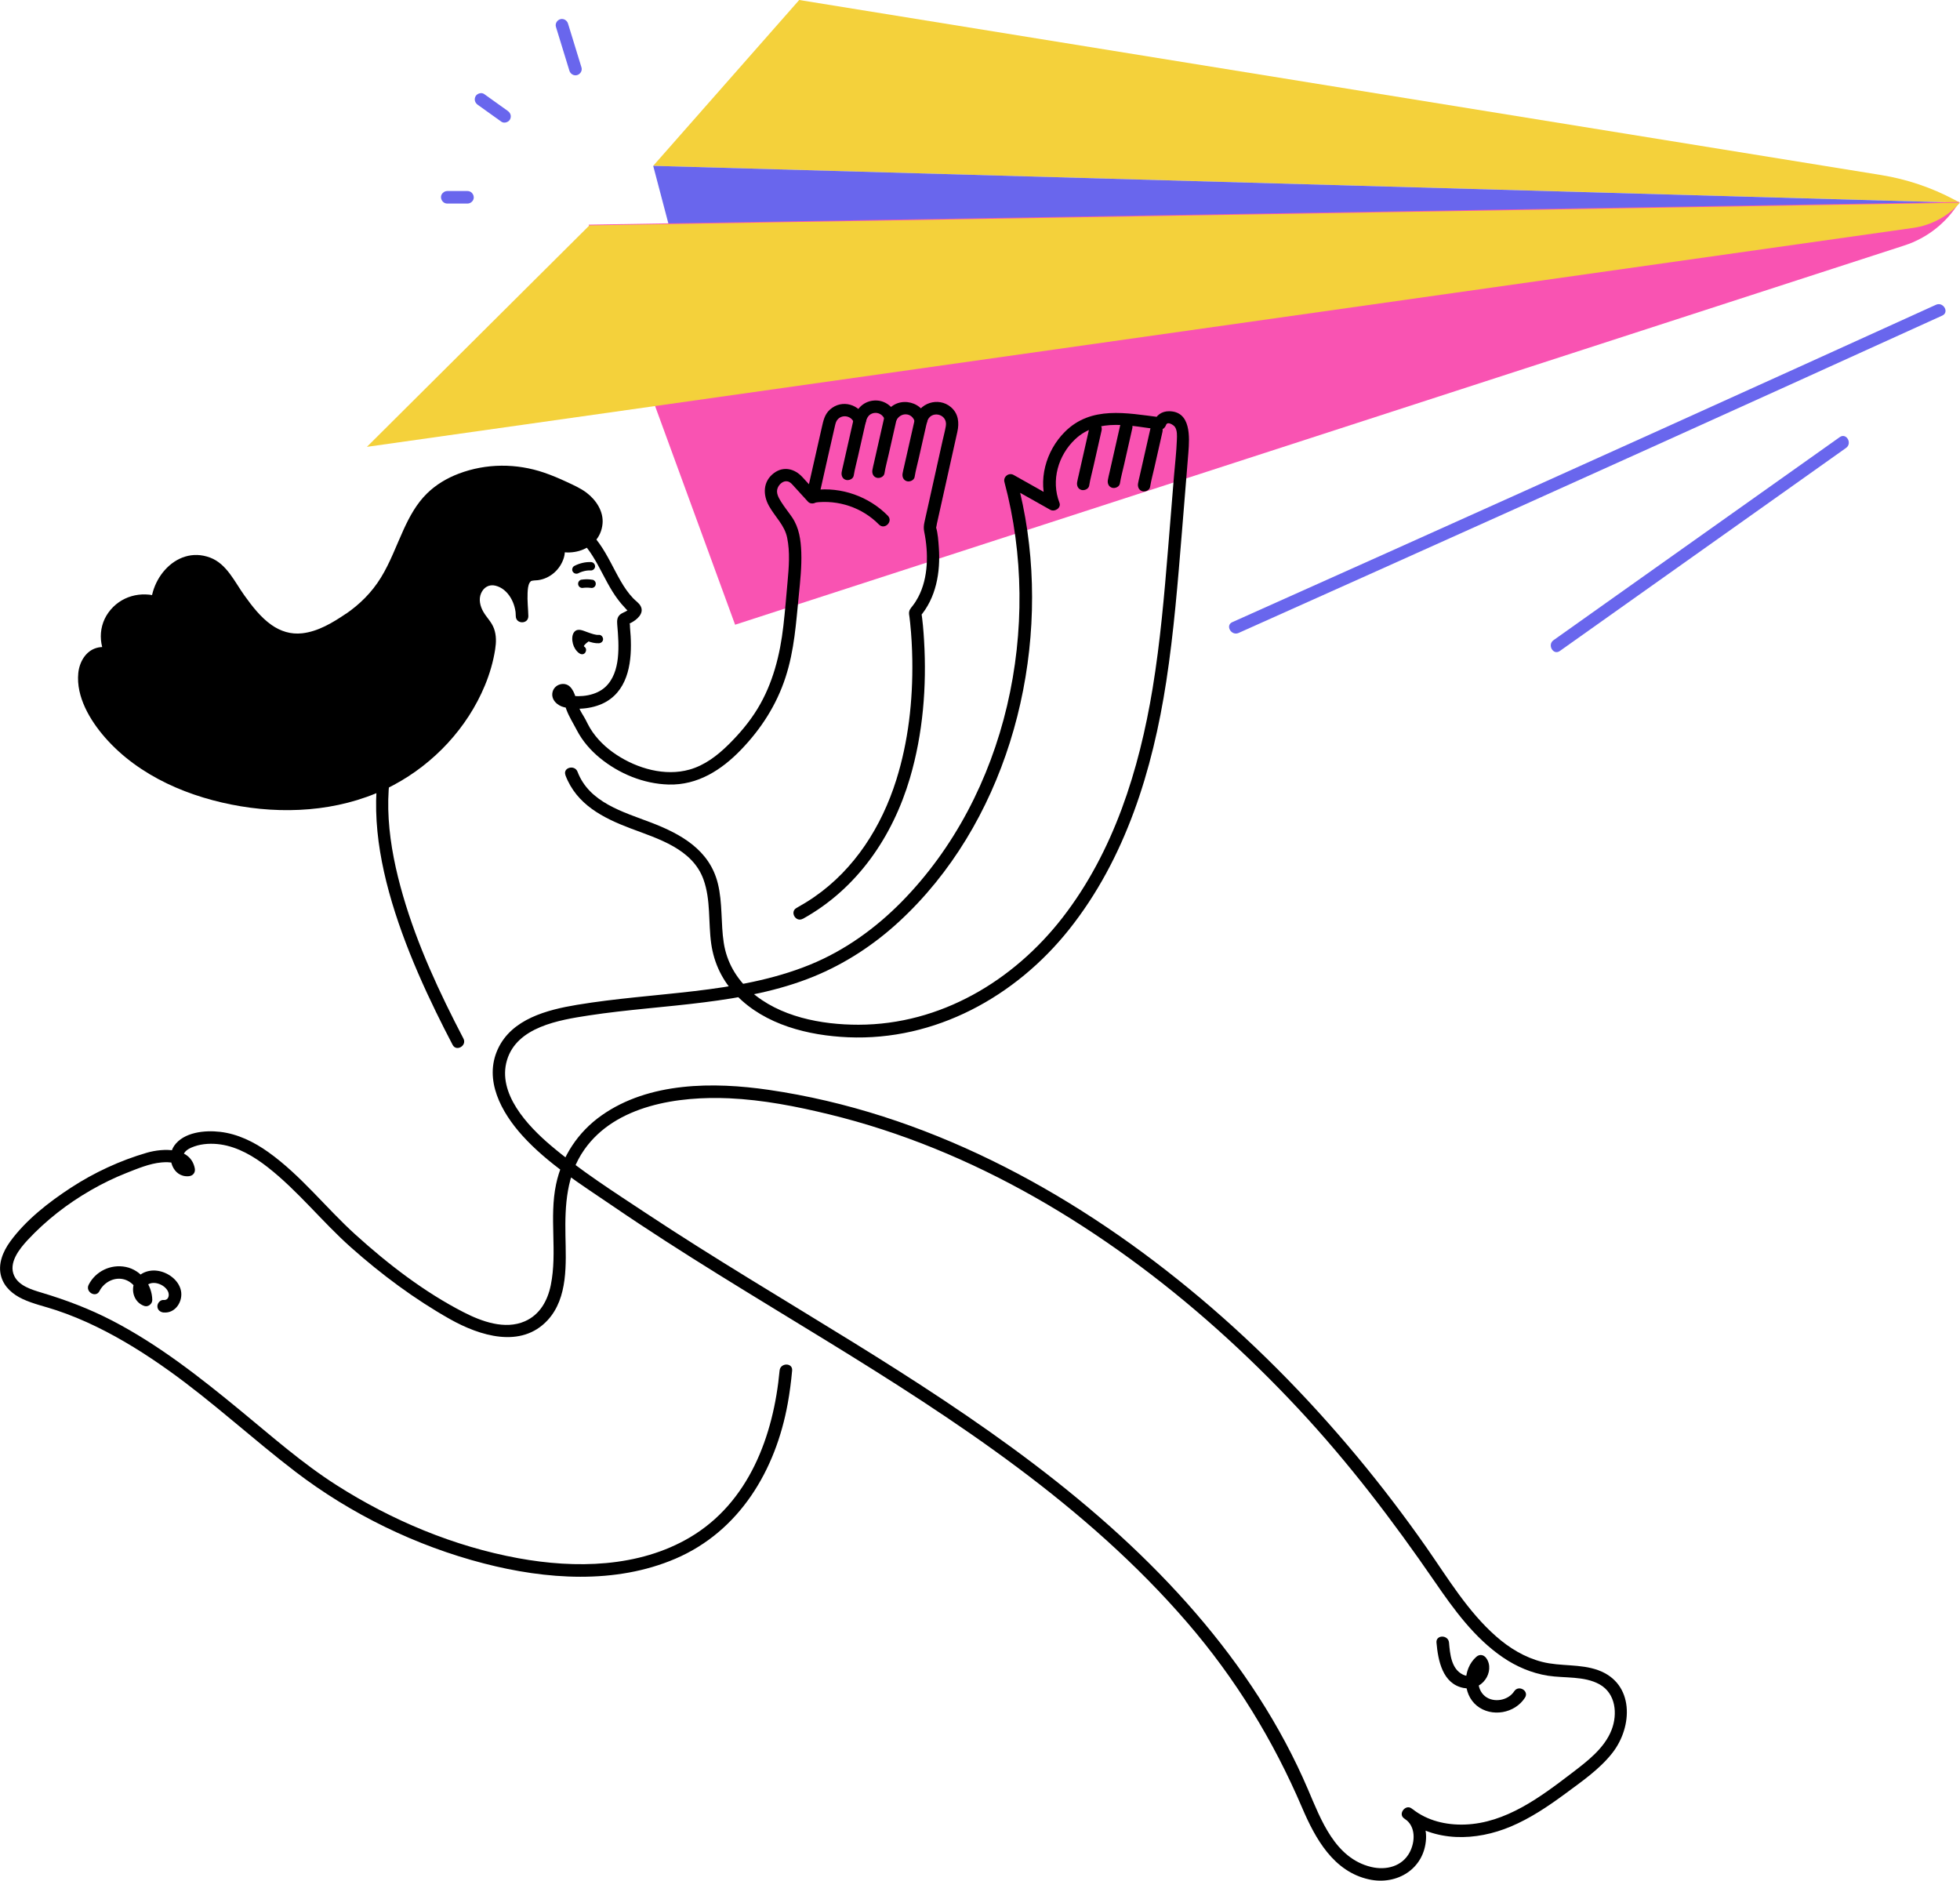<?xml version="1.0" encoding="UTF-8"?>
<svg id="Layer_2" data-name="Layer 2" xmlns="http://www.w3.org/2000/svg" viewBox="0 0 509.69 489.01">
  <defs>
    <style>
      .cls-1 {
        fill: #f4d13b;
      }

      .cls-2 {
        fill: #f953b2;
      }

      .cls-3 {
        fill: #6966ed;
      }
    </style>
  </defs>
  <g id="Layer_1-2" data-name="Layer 1">
    <g>
      <path class="cls-1" d="M169.86,43.12L207.83,0,489.21,45.52c6.66,1.08,13.09,3.25,19.04,6.42l1.43,.76-339.82-9.58Z"/>
      <polygon class="cls-3" points="177.24 71.13 169.86 43.12 509.69 52.71 177.24 71.13"/>
      <path class="cls-2" d="M153.09,58.42l356.41-5.9h0c-3.24,5.36-8.31,9.37-14.26,11.3L191.16,162.44l-38.07-104.03Z"/>
      <path class="cls-1" d="M153.28,58.6l-57.87,57.59L497.5,59.26c4.71-.67,9.03-2.99,12.18-6.55h0s-356.41,5.9-356.41,5.9Z"/>
      <path d="M208.76,238.92c14.12-7.82,23.37-21.34,27.87-36.62,3.39-11.52,4.38-23.79,3.67-35.75-.15-2.56-.36-5.14-.76-7.68l-.42,1.58c4.33-4.94,5.48-11.7,5.02-18.08-.13-1.73-.23-3.67-.75-5.34-.07-.22-.06-.64-.07,.15,0,.86-.03,.41,.04,.25,.16-.4,.2-.9,.29-1.32,1.77-7.93,3.53-15.87,5.3-23.8,.53-2.36,.31-4.77-1.67-6.45-3.24-2.76-8.42-1.09-9.36,3.09h3.14c-1.27-5.2-8.57-6.11-10.84-1.14l2.98,.39c-.94-2.61-3.36-4.38-6.2-4.03-2.61,.32-4.43,2.27-4.99,4.77h3.14c-1.52-3.77-6.16-5.28-9.34-2.43-1.39,1.25-1.71,2.91-2.1,4.62-1.03,4.55-2.06,9.09-3.09,13.64-.31,1.37-.62,2.74-.93,4.1l2.72-.72-3.72-4.07c-2-2.19-4.89-2.96-7.42-1.08-2.9,2.16-2.93,5.66-1.28,8.59s4.04,4.96,4.71,8.24c.77,3.74,.44,7.71,.1,11.47s-.65,7.66-1.09,11.47c-.86,7.52-2.74,14.98-6.7,21.49-2.1,3.45-4.72,6.54-7.59,9.37s-6.17,5.36-10.09,6.47c-6.43,1.82-13.6-.27-19.04-3.86-2.71-1.78-5.14-4.1-6.83-6.88-.44-.72-.78-1.47-1.17-2.21-.51-.98-1.17-1.88-1.62-2.9-.78-1.79-1.01-4.28-2.45-5.69s-4.02-.64-4.52,1.34,1.19,3.56,2.98,3.99c3.52,.84,7.97,.36,11.08-1.5,5.83-3.48,6.58-10.82,6.24-16.96-.04-.76-.1-1.51-.17-2.26-.03-.3,.02-.74-.09-1.01v-.14c0-.3-.12-.21-.35,.24,0,0,.56-.25,.59-.26,1.55-.77,3.65-2.48,2.61-4.41-.43-.81-1.32-1.37-1.94-2.03s-1.2-1.35-1.72-2.09c-1.1-1.55-2.01-3.22-2.9-4.9-1.73-3.28-3.39-6.62-5.89-9.41s-6.06-5.01-9.78-6.1c-7.07-2.07-15.4-.48-21.53,3.54-2.33,1.53-4.7,3.69-5.47,6.47-.51,1.86-.44,3.88-.25,5.77,.49,4.97,1.78,9.83,2.68,14.73,.4,2.2,.76,4.42,.78,6.66,0,.94-.04,1.74-.19,2.45-.08,.35-.17,.71-.31,1.05,.07-.17-.37,.63-.36,.62-.26,.34-.67,.62-1.14,.73-.76,.17-1.66,.04-2.7,0-4.01-.15-7.19,2.77-9.45,5.75-8.82,11.62-9.87,26.68-7.58,40.62s8.11,28.5,14.55,41.71c1.39,2.86,2.84,5.7,4.31,8.52,.97,1.86,3.78,.21,2.81-1.64-6.22-11.92-11.94-24.18-15.7-37.12s-5.77-26.98-1.3-39.85c1.07-3.08,2.55-6.01,4.36-8.72s4.38-6.15,7.99-6.02c1.88,.07,3.66,.23,5.28-.93,1.38-.98,2.14-2.55,2.44-4.18,.77-4.22-.27-8.73-1.1-12.87-.88-4.37-2.08-8.8-2.23-13.28-.01-.42-.02-.83,0-1.25,0-.21,.02-.42,.04-.63,.02-.24,.04-.41,.04-.41,.15-.96,.26-1.29,.65-1.94,1.61-2.69,4.71-4.4,7.55-5.51,6.67-2.61,14.23-2.79,20.3,1.43,5.98,4.16,7.69,11.68,11.95,17.24,.53,.7,1.09,1.37,1.7,2,.23,.24,.51,.62,.81,.78l.28,.25,.21-.87c-.08,0-.45,.43-.54,.5-.63,.49-1.46,.65-2.05,1.19-.72,.67-.76,1.54-.69,2.46,.25,2.94,.48,5.88,.16,8.83-.3,2.74-1.17,5.56-3.24,7.48-2.43,2.26-6.37,2.74-9.55,2.2-.28-.05-.63-.24-.91-.24-.04,0-.96,.22-.98,.34-.01,.06,.19,.4,.22,.47,.42,1.01,.7,2.08,1.08,3.1,.71,1.91,1.81,3.61,2.74,5.41,1.44,2.77,3.56,5.21,5.97,7.18,5,4.1,11.37,6.73,17.87,6.91,7.57,.21,13.78-3.79,18.87-9.08,5.21-5.41,9.21-11.63,11.54-18.79s2.73-14.17,3.46-21.39c.37-3.69,.77-7.41,.64-11.13-.12-3.2-.56-6.4-2.39-9.09-.92-1.35-1.97-2.62-2.84-4.01-.66-1.06-1.43-2.35-.91-3.63,.4-.98,1.44-1.94,2.57-1.7,.78,.16,1.3,.89,1.82,1.45l3.49,3.82c.81,.89,2.46,.45,2.72-.72,1.44-6.36,2.84-12.73,4.32-19.09,.15-.65,.32-1.26,.83-1.73,1.25-1.17,3.38-.73,4.02,.88,.55,1.36,2.75,1.73,3.14,0,.26-1.13,.77-2.09,2-2.37s2.48,.44,2.91,1.63,2.34,1.78,2.98,.39c1.08-2.36,4.24-2.28,4.89,.36,.37,1.54,2.79,1.57,3.14,0,.74-3.27,5.45-2.31,4.9,.97-.22,1.31-.58,2.62-.87,3.92-1.14,5.14-2.29,10.28-3.43,15.43l-1.25,5.61c-.2,.91-.26,1.63-.07,2.55,1.11,5.41,1.12,11.93-1.57,17-.41,.78-.88,1.53-1.42,2.22-.6,.77-1.04,1.18-.95,2.22,.01,.11,.03,.23,.05,.34,.07,.45-.01-.09,0,0,.02,.17,.04,.34,.07,.52,.06,.47,.11,.93,.16,1.4,.34,3.23,.51,6.48,.56,9.73,.15,10.49-1.02,21.07-4.17,31.1-3.8,12.09-10.82,23.2-21.37,30.46-1.48,1.02-3.01,1.95-4.57,2.82-1.83,1.02-.19,3.83,1.64,2.81h0Z"/>
      <path d="M147.04,201.58c2.89,7.61,9.74,11.09,16.94,13.82,7.17,2.71,16.1,5.3,18.97,13.31,1.91,5.32,1.22,11.16,2,16.68,.73,5.14,2.96,9.72,6.59,13.45,7.44,7.64,18.67,10.43,29.01,10.87,22.66,.97,43.56-10.57,57.45-28.01,14.71-18.47,21.74-41.46,25.28-64.49,1.99-12.95,3.02-26.02,4.09-39.07,.55-6.81,1.11-13.62,1.66-20.44,.32-3.99,.73-10.74-5.02-10.77-1.88,0-3.34,1-3.95,2.76l1.57-1.2c-8.68-1.08-17.89-3.04-24.73,3.81-4.94,4.94-7.13,12.69-4.56,19.31l2.39-1.84c-3.71-2.09-7.43-4.18-11.14-6.27-1.24-.7-2.76,.45-2.39,1.84,10.01,37.44,.76,81.26-26.83,109.24-6.79,6.88-14.78,12.61-23.76,16.27-9.57,3.9-19.85,5.66-30.06,6.86s-20.41,1.89-30.52,3.57c-7.74,1.29-16.94,3.66-20.55,11.46-3.74,8.07,.91,16.49,6.32,22.5,6.63,7.36,15.47,12.84,23.6,18.39,17.93,12.26,36.6,23.37,55.11,34.73,34.02,20.88,67.98,43.08,94.26,73.58,12.51,14.52,22.34,30.55,29.86,48.15,3.41,7.98,8.15,16.57,17.37,18.59,7.3,1.6,14.37-2.74,14.83-10.49,.19-3.23-1.17-6.18-3.83-8.01-1.51-1.03-3.43,1.4-1.97,2.56,7.99,6.34,18.8,6.01,27.84,2.2,5.07-2.14,9.65-5.21,14.07-8.47,4.32-3.2,8.99-6.39,12.34-10.66,5.35-6.82,5.76-18.08-3.66-21.52-4.66-1.7-9.8-.95-14.57-2.16-4.51-1.14-8.54-3.59-12.01-6.65-7.38-6.5-12.5-15.09-18.08-23.08-5.65-8.08-11.63-15.93-17.93-23.52-13.24-15.93-27.89-30.72-43.91-43.86-31.39-25.76-68.68-45.74-109.24-51.64-14.35-2.09-31.11-2.06-43.46,6.66-6.09,4.3-10.28,10.6-11.82,17.91-1.82,8.65,.38,17.58-1.37,26.2-.82,4.02-2.82,7.69-6.74,9.41-5.19,2.27-11.23,.06-15.94-2.36-10.19-5.22-19.65-12.51-28.11-20.17-7.69-6.96-14.17-15.4-22.66-21.45-3.73-2.66-7.96-4.75-12.56-5.28-3.95-.46-9.44,.06-11.93,3.63-2.1,3.03-.4,8.26,3.79,7.91,1.11-.09,1.79-.96,1.57-2.06-1.1-5.57-8.26-5.26-12.45-4.05-6.98,2.03-13.68,5.14-19.76,9.1-5.76,3.76-11.71,8.39-15.78,13.98-1.9,2.61-3.31,5.95-2.33,9.19,.82,2.73,3.02,4.57,5.52,5.75,2.79,1.31,5.85,1.95,8.77,2.93,3.58,1.19,7.06,2.64,10.45,4.29,6.65,3.23,12.92,7.19,18.93,11.48,11.41,8.16,21.7,17.72,32.83,26.23,14.44,11.04,31.38,19.29,48.98,23.84,16.14,4.18,34.19,5.48,49.84-1.23,16.71-7.17,26.08-23.04,29.21-40.43,.51-2.81,.87-5.65,1.13-8.49,.19-2.09-3.07-2.07-3.26,0-1.58,16.99-7.98,34.32-23.32,43.38-13.31,7.86-29.79,8.13-44.61,5.42-16.79-3.07-32.95-9.86-47.31-19.02-8.89-5.67-16.77-12.64-24.89-19.32-10.5-8.64-21.3-17.15-33.42-23.44-5.89-3.06-12-5.37-18.35-7.27-2.56-.77-5.89-1.75-7.13-4.37-1.58-3.36,1.33-6.99,3.49-9.32,4.77-5.12,10.37-9.47,16.43-12.95,2.97-1.71,6.06-3.22,9.25-4.48,2.87-1.13,6-2.46,9.09-2.74,2.05-.19,5.07-.09,5.55,2.38l1.57-2.06c-1.38,.11-1.79-1.45-1.3-2.52s1.77-1.62,2.77-1.97c2.13-.75,4.59-.83,6.81-.51,4.54,.66,8.67,3.12,12.23,5.9,7.89,6.16,14.17,14.2,21.64,20.84,7.92,7.04,16.58,13.5,25.82,18.7,7.64,4.3,18.46,7.75,25.38,.23,5.34-5.81,4.74-14.71,4.61-22.03-.14-7.85,.24-15.63,4.9-22.28,8.15-11.64,24.56-13.95,37.7-13.36,8.76,.4,17.52,2.11,26.01,4.18,9.3,2.26,18.42,5.25,27.29,8.84,18.03,7.3,35.01,17.15,50.74,28.57s30.55,24.79,43.95,39.14c13.09,14.02,24.61,29.16,35.46,44.94,4.99,7.26,10.34,14.66,17.71,19.69,3.51,2.4,7.52,4.12,11.73,4.78,4.36,.68,9.45,.03,13.43,2.25,4.21,2.35,4.73,7.68,3.13,11.82-1.86,4.81-6.34,8.18-10.29,11.2-8.17,6.24-17.2,13.07-27.91,13.43-4.82,.16-9.72-.98-13.55-4.01l-1.97,2.56c2.82,1.93,2.66,5.9,1.22,8.65-1.94,3.7-6.12,4.75-10,3.83-9.42-2.25-13.07-12.25-16.47-20.2-7.13-16.68-17.21-31.92-29.03-45.64-25.07-29.1-57.21-50.79-89.64-70.84-17.81-11.01-35.85-21.67-53.32-33.23-8.44-5.59-17.21-11.17-24.94-17.73-5.99-5.09-13.93-13.5-11.35-22.15s13.55-10.44,21.25-11.62c9.96-1.52,20.04-2.15,30.03-3.42,9.65-1.22,19.32-2.98,28.37-6.66,8.27-3.37,15.74-8.26,22.3-14.31,27.25-25.12,38.55-65.48,33.38-101.55-.66-4.61-1.61-9.16-2.81-13.66l-2.39,1.84c3.71,2.09,7.43,4.18,11.14,6.27,1.14,.64,2.93-.45,2.39-1.84-2.23-5.77-.34-12.32,4.1-16.51,6.02-5.68,14.68-3.4,22.05-2.49,.73,.09,1.35-.58,1.57-1.2,.37-1.06,1.97,.01,2.3,.48,.65,.92,.56,2.3,.52,3.37-.11,3.14-.49,6.29-.75,9.43-.51,6.24-1.01,12.48-1.52,18.71-1,12.21-2.05,24.43-4.04,36.52-3.5,21.18-10.09,42.38-23.4,59.55-12.8,16.51-31.81,27.85-53.06,27.88-9.69,.01-20.62-2.05-28.07-8.69-3.76-3.36-6.21-7.61-6.99-12.61s-.28-10.39-1.54-15.45c-2.16-8.7-9.58-12.84-17.37-15.82-7.25-2.77-16.06-5.19-19.11-13.2-.74-1.94-3.89-1.1-3.14,.87h0Z"/>
      <path d="M283.33,111.07c-.94,4.13-1.88,8.27-2.81,12.41-.14,.64-.32,1.28-.42,1.92-.14,.87,.22,1.75,1.14,2,.77,.21,1.87-.26,2-1.14,.27-1.68,.74-3.34,1.11-5,.57-2.53,1.15-5.07,1.72-7.6,.13-.58,.26-1.16,.39-1.73,.2-.86-.26-1.76-1.14-2-.82-.23-1.81,.28-2,1.14h0Z"/>
      <path d="M291.32,110.51c-.94,4.13-1.88,8.27-2.81,12.41-.14,.64-.32,1.28-.42,1.92-.14,.87,.22,1.75,1.14,2,.77,.21,1.87-.26,2-1.14,.27-1.68,.74-3.34,1.11-5,.57-2.53,1.15-5.07,1.72-7.6,.13-.58,.26-1.16,.39-1.73,.2-.86-.26-1.76-1.14-2-.82-.23-1.81,.28-2,1.14h0Z"/>
      <path d="M299.17,111.4c-.94,4.13-1.88,8.27-2.81,12.41-.14,.64-.32,1.28-.42,1.92-.14,.87,.22,1.75,1.14,2,.77,.21,1.87-.26,2-1.14,.27-1.68,.74-3.34,1.11-5,.57-2.53,1.15-5.07,1.72-7.6,.13-.58,.26-1.16,.39-1.73,.2-.86-.26-1.76-1.14-2-.82-.23-1.81,.28-2,1.14h0Z"/>
      <path d="M222.1,108.46c-.94,4.13-1.88,8.27-2.81,12.41-.14,.64-.32,1.28-.42,1.92-.14,.87,.22,1.75,1.14,2,.77,.21,1.87-.26,2-1.14,.27-1.68,.74-3.34,1.11-5,.57-2.53,1.15-5.07,1.72-7.6,.13-.58,.26-1.16,.39-1.73,.2-.86-.26-1.76-1.14-2-.82-.23-1.81,.28-2,1.14h0Z"/>
      <path d="M230.09,107.9c-.94,4.13-1.88,8.27-2.81,12.41-.14,.64-.32,1.28-.42,1.92-.14,.87,.22,1.75,1.14,2,.77,.21,1.87-.26,2-1.14,.27-1.68,.74-3.34,1.11-5,.57-2.53,1.15-5.07,1.72-7.6,.13-.58,.26-1.16,.39-1.73,.2-.86-.26-1.76-1.14-2-.82-.23-1.81,.28-2,1.14h0Z"/>
      <path d="M237.94,108.8c-.94,4.13-1.88,8.27-2.81,12.41-.14,.64-.32,1.28-.42,1.92-.14,.87,.22,1.75,1.14,2,.77,.21,1.87-.26,2-1.14,.27-1.68,.74-3.34,1.11-5,.57-2.53,1.15-5.07,1.72-7.6,.13-.58,.26-1.16,.39-1.73,.2-.86-.26-1.76-1.14-2-.82-.23-1.81,.28-2,1.14h0Z"/>
      <path d="M230.87,134.09c-4.89-4.98-12.09-7.55-19.03-6.67-.87,.11-1.63,.67-1.63,1.63,0,.79,.75,1.74,1.63,1.63,6.14-.79,12.37,1.28,16.73,5.71,1.47,1.5,3.78-.81,2.3-2.3h0Z"/>
      <g>
        <path d="M90.69,161.05c3.66-2.5,6.86-5.59,9.3-9.34,3.66-5.62,5.4-12.3,8.86-18.04,4.51-7.48,11.85-10.2,20.14-10.96,7.33-.66,14.48,2.29,21,5.69,4.73,2.47,7.33,8.16,2.48,12.1-2.86,2.32-7.47,2.09-10.08-.52,.93-.31,1.98,.25,2.47,1.09s.52,1.88,.33,2.84c-.32,1.68-1.35,3.15-2.7,4.18-1.58,1.21-2.78,1.07-4.59,1.33-3.36,.5-2.2,8.16-2.16,10.81,.07-3.05-1.32-6.11-3.68-8.06-1.43-1.18-3.34-1.98-5.15-1.56-2.16,.5-3.67,2.7-3.8,4.91-.13,2.22,.9,4.38,2.36,6.05,1.6,1.83,2.1,3.98,1.74,6.43-2.39,16.26-15.08,30.55-29.98,36.7-14.33,5.92-30.81,5.42-45.53,.55-7.76-2.57-15.34-6.55-21.14-12.38-4.58-4.6-8.18-9.74-8.65-16.42-.16-2.27,.66-4.75,2.58-5.98,1.92-1.23,4.96-.62,5.79,1.51-2.34-2.55-3.11-6.44-1.9-9.69,1.2-3.25,4.32-5.7,7.76-6.11,4.26-.5,8.29,1.89,11.77,4.4,.68,2.17-2.49,3.95-4.48,2.85-1.99-1.09-2.65-3.66-2.6-5.93,.09-3.8,1.77-7.67,4.88-9.84,3.11-2.18,7.69-2.31,10.6,.14,1.1,.93,1.92,2.15,2.71,3.35,8.94,13.45,15.43,20.94,31.64,9.88Z"/>
        <path d="M91.51,162.45c5.97-4.12,10.18-9.5,13.16-16.08,2.7-5.97,4.76-12.8,10.07-17.05,4.59-3.67,11.13-5.2,16.93-5.07,3.6,.08,7.12,1.03,10.47,2.31,1.71,.65,3.38,1.41,5.02,2.22,1.49,.73,3.02,1.43,4.23,2.6,2.17,2.11,2.87,5.16,.54,7.44s-6.09,2.19-8.38,.02l-.72,2.72c1.32-.3,.72,2.48,.48,3.02-.51,1.19-1.6,2.36-2.83,2.81-1.05,.38-2.21,.24-3.28,.54-.9,.25-1.63,.86-2.13,1.63-1.98,2.99-1.02,7.33-.94,10.68,.05,2.09,3.25,2.1,3.26,0,.01-3.01-1.07-5.89-3.06-8.15s-5.16-3.87-8.16-2.94c-2.74,.85-4.5,3.61-4.66,6.39-.09,1.53,.32,3.06,.97,4.43,.71,1.49,2,2.57,2.7,4.04,1.21,2.53,.2,5.73-.5,8.28-.75,2.73-1.77,5.37-3.06,7.88-2.61,5.11-6.15,9.69-10.35,13.59-9.06,8.41-20.84,12.88-33.12,13.55-13.06,.71-26.93-2.35-38.16-9.16-5.72-3.47-11.19-8.33-14.31-14.35-1.38-2.66-2.72-6.41-1.93-9.43,.34-1.29,1.17-2.64,2.59-2.86,1.11-.17,2.11,.28,2.57,1.3l2.56-1.97c-3.12-3.54-2.44-9.18,1.53-11.77,4.78-3.11,10.1,.06,14.11,2.93l-.75-.97c.15,.62-.77,1.04-1.27,1.11-1.04,.14-1.76-.78-2.13-1.65-1.01-2.34-.43-5.45,.61-7.68,1.15-2.46,3.17-4.38,5.86-4.99s5.24,.27,6.96,2.38,3.12,4.61,4.75,6.83c1.38,1.89,2.82,3.74,4.46,5.41,2.79,2.86,6.18,5.06,10.23,5.49,5.66,.6,11.18-2.43,15.7-5.49,1.73-1.17,.1-3.99-1.64-2.81-3.37,2.28-7.18,4.58-11.31,5.04-2.93,.33-5.61-.51-8-2.19-2.82-1.99-5.03-4.88-7.02-7.65-2.53-3.52-4.59-8.21-8.89-9.83-9.19-3.48-17.13,6.82-15.14,15.37,.47,2.02,1.73,4.04,3.76,4.77,1.73,.63,3.8,.1,5.12-1.16,1.5-1.44,1.79-3.77,.01-5.04-2.1-1.51-4.36-2.87-6.83-3.7-4.94-1.67-10.31-.25-13.4,4.05s-2.38,10.04,.98,13.86c1.32,1.5,3.25-.41,2.56-1.97-1.08-2.43-4.08-3.4-6.54-2.73-2.92,.79-4.55,3.73-4.83,6.57-.61,6.15,3.06,12.29,6.94,16.73,8.91,10.19,22.2,15.71,35.32,17.9,13.39,2.23,27.67,.92,39.77-5.54,10.49-5.6,19.14-14.86,23.7-25.86,1.25-3.02,2.18-6.18,2.68-9.41,.28-1.81,.33-3.63-.3-5.38s-1.89-2.84-2.77-4.37c-.83-1.43-1.28-3.23-.6-4.81s2.1-2.4,3.75-1.99c3.39,.83,5.31,4.76,5.29,7.98h3.26c-.05-2.03-.3-4.04-.2-6.07,.04-.87,.09-1.94,.54-2.71,.06-.11,.43-.44,.25-.36,.55-.25,1.32-.19,1.91-.27,3.19-.43,5.84-2.81,6.75-5.9s-.77-7.4-4.67-6.51c-1.19,.27-1.59,1.9-.72,2.72,5,4.74,14.73,2.49,15.43-4.98,.3-3.19-1.65-6.15-4.09-8.02-1.57-1.21-3.43-2.02-5.22-2.86-1.91-.89-3.86-1.72-5.85-2.4-7.21-2.47-15.08-2.46-22.23,.25-3.08,1.17-5.92,2.85-8.28,5.17-2.7,2.65-4.51,5.98-6.07,9.39-1.91,4.17-3.47,8.53-5.88,12.45s-5.52,6.97-9.18,9.49c-1.72,1.18-.09,4.01,1.64,2.81Z"/>
      </g>
      <path d="M42.56,341.27c3.09,.29,5.11-2.98,4.48-5.75s-3.46-4.77-6.2-5.11c-2.54-.32-5.25,.84-6.03,3.43-.7,2.35,.36,4.94,2.73,5.74,1,.34,2.08-.56,2.06-1.57-.06-3.94-2.89-7.75-6.84-8.57s-7.93,1.13-9.7,4.62c-.95,1.86,1.86,3.52,2.81,1.64,1.11-2.17,3.57-3.59,6.03-3.12s4.41,2.89,4.45,5.43l2.06-1.57c-.63-.21-.64-1.21-.46-1.73,.35-1.01,1.64-1.23,2.59-1.08,1.24,.19,2.56,.98,3.13,2.13,.48,.96,.18,2.38-1.11,2.26-.88-.08-1.63,.81-1.63,1.63,0,.95,.75,1.55,1.63,1.63h0Z"/>
      <path d="M393.76,439.76c-1.53,2.41-5.33,3.1-7.58,1.3-2.44-1.96-2.19-6,.05-7.96l-2.56-.33c.55,.74,.38,1.55-.21,2.25-.78,.93-1.99,.91-3.02,.42-3.05-1.47-3.37-5.38-3.63-8.33-.18-2.07-3.44-2.09-3.26,0,.41,4.62,1.55,10.7,7.01,11.79,2.22,.44,4.36-.33,5.69-2.18,1.16-1.61,1.46-3.92,.23-5.59-.65-.88-1.71-1.08-2.56-.33-3.64,3.19-3.67,9.65,.14,12.73s9.88,2.01,12.51-2.11c1.13-1.78-1.69-3.41-2.81-1.64h0Z"/>
      <path d="M153.67,146.15c-1.51-.05-3,.32-4.33,1.01-.5,.26-.7,1.01-.39,1.49,.33,.51,.95,.67,1.49,.39,.1-.05,.2-.1,.3-.15,.04-.02,.08-.04,.12-.06,.18-.08-.17,.07-.04,.02,.2-.08,.4-.15,.6-.22,.41-.13,.83-.22,1.25-.28l-.29,.04c.43-.06,.85-.08,1.28-.06,.57,.02,1.11-.51,1.09-1.09-.03-.6-.48-1.07-1.09-1.09h0Z"/>
      <path d="M154.13,150.76c-.5-.08-1-.14-1.5-.14s-1,.05-1.5,.12c-.25,.04-.53,.29-.65,.5-.14,.23-.19,.58-.11,.84s.25,.52,.5,.65l.26,.11c.19,.05,.38,.05,.58,0,.05,0,.09-.01,.14-.02l-.29,.04c.68-.09,1.37-.09,2.05,0l-.29-.04c.08,.01,.15,.02,.23,.03,.3,.05,.57,.05,.84-.11,.23-.13,.44-.39,.5-.65,.06-.28,.05-.59-.11-.84-.14-.22-.38-.45-.65-.5h0Z"/>
      <path d="M155.73,165.08c-.14,0-.28,0-.43,0-.04,0-.45-.05-.24-.02-.25-.04-.49-.1-.73-.16-.52-.14-1.04-.33-1.55-.51-1.05-.36-2.48-1.14-3.4-.12-.71,.78-.65,2.15-.4,3.1s.8,1.85,1.57,2.44c.45,.35,1.11,.47,1.54,0,.36-.39,.48-1.16,0-1.54-.15-.11-.29-.24-.41-.37-.06-.06-.11-.13-.17-.19-.05-.06-.04-.04,.04,.05-.03-.05-.07-.09-.1-.14-.09-.14-.17-.29-.25-.45-.12-.25,.07,.21-.02-.06-.03-.08-.06-.16-.08-.24s-.04-.17-.06-.25c-.02-.12-.06-.23-.02-.05-.04-.17-.03-.38-.02-.55,0-.03,.02-.32,0-.15s.03-.15,.04-.19c.02-.08,.13-.26,0-.03-.09,.16-.29,.24-.46,.27-.12-.02-.14-.02-.06,0,.05,.01,.09,.02,.14,.04,.1,.03,.2,.07,.3,.1,.21,.07,.42,.14,.62,.22,.45,.16,.9,.31,1.35,.47,.9,.31,1.85,.56,2.81,.51,.57-.03,1.11-.48,1.09-1.09-.03-.56-.48-1.12-1.09-1.09h0Z"/>
      <path d="M151.68,165.13c-.8,.51-1.48,1.22-1.93,2.05h1.88c-.11-.16-.21-.32-.28-.5l.11,.26c-.09-.22-.15-.45-.19-.68l.04,.29c-.02-.19-.03-.38-.01-.57,.02-.26-.14-.59-.32-.77s-.5-.33-.77-.32-.57,.1-.77,.32l-.17,.22c-.1,.17-.15,.35-.15,.55-.04,.4,.01,.82,.12,1.21s.27,.77,.51,1.09c.1,.16,.23,.29,.39,.39,.17,.1,.35,.15,.55,.15,.37,0,.76-.2,.94-.54,.12-.22,.26-.43,.41-.63l-.17,.22c.24-.3,.51-.57,.81-.81l-.22,.17c.1-.08,.21-.15,.32-.23,.24-.15,.42-.37,.5-.65,.07-.26,.04-.61-.11-.84s-.37-.44-.65-.5-.59-.05-.84,.11h0Z"/>
      <path class="cls-3" d="M503.44,79.25c-23.8,10.83-47.62,21.62-71.45,32.39-23.75,10.73-47.52,21.44-71.3,32.11-13.4,6.02-26.81,12.02-40.23,18.02-1.91,.85-.26,3.66,1.64,2.81,23.87-10.68,47.73-21.38,71.57-32.11,23.77-10.7,47.52-21.43,71.27-32.19,13.38-6.06,26.76-12.14,40.14-18.22,1.91-.87,.25-3.68-1.64-2.81h0Z"/>
      <path class="cls-3" d="M478.42,113.66c-19.32,13.7-38.64,27.41-57.96,41.11-5.49,3.9-10.98,7.79-16.47,11.69-1.7,1.2-.07,4.03,1.64,2.81,19.32-13.7,38.64-27.41,57.96-41.11,5.49-3.9,10.98-7.79,16.47-11.69,1.7-1.2,.07-4.03-1.64-2.81h0Z"/>
      <path class="cls-3" d="M132.04,28.84c-2.05-1.46-4.09-2.92-6.14-4.39-.7-.5-1.84-.14-2.23,.58-.44,.84-.16,1.7,.58,2.23,2.05,1.46,4.09,2.92,6.14,4.39,.7,.5,1.84,.14,2.23-.58,.44-.84,.16-1.7-.58-2.23h0Z"/>
      <path class="cls-3" d="M121.57,49.67c-1.75,0-3.51,0-5.26,0-.85,0-1.67,.75-1.63,1.63s.72,1.63,1.63,1.63c1.75,0,3.51,0,5.26,0,.85,0,1.67-.75,1.63-1.63s-.72-1.63-1.63-1.63h0Z"/>
      <path class="cls-3" d="M144.57,6.99c1.17,3.8,2.34,7.6,3.5,11.4,.26,.84,1.14,1.38,2,1.14s1.4-1.16,1.14-2c-1.17-3.8-2.34-7.6-3.5-11.4-.26-.84-1.14-1.38-2-1.14s-1.4,1.16-1.14,2h0Z"/>
    </g>
  </g>
</svg>